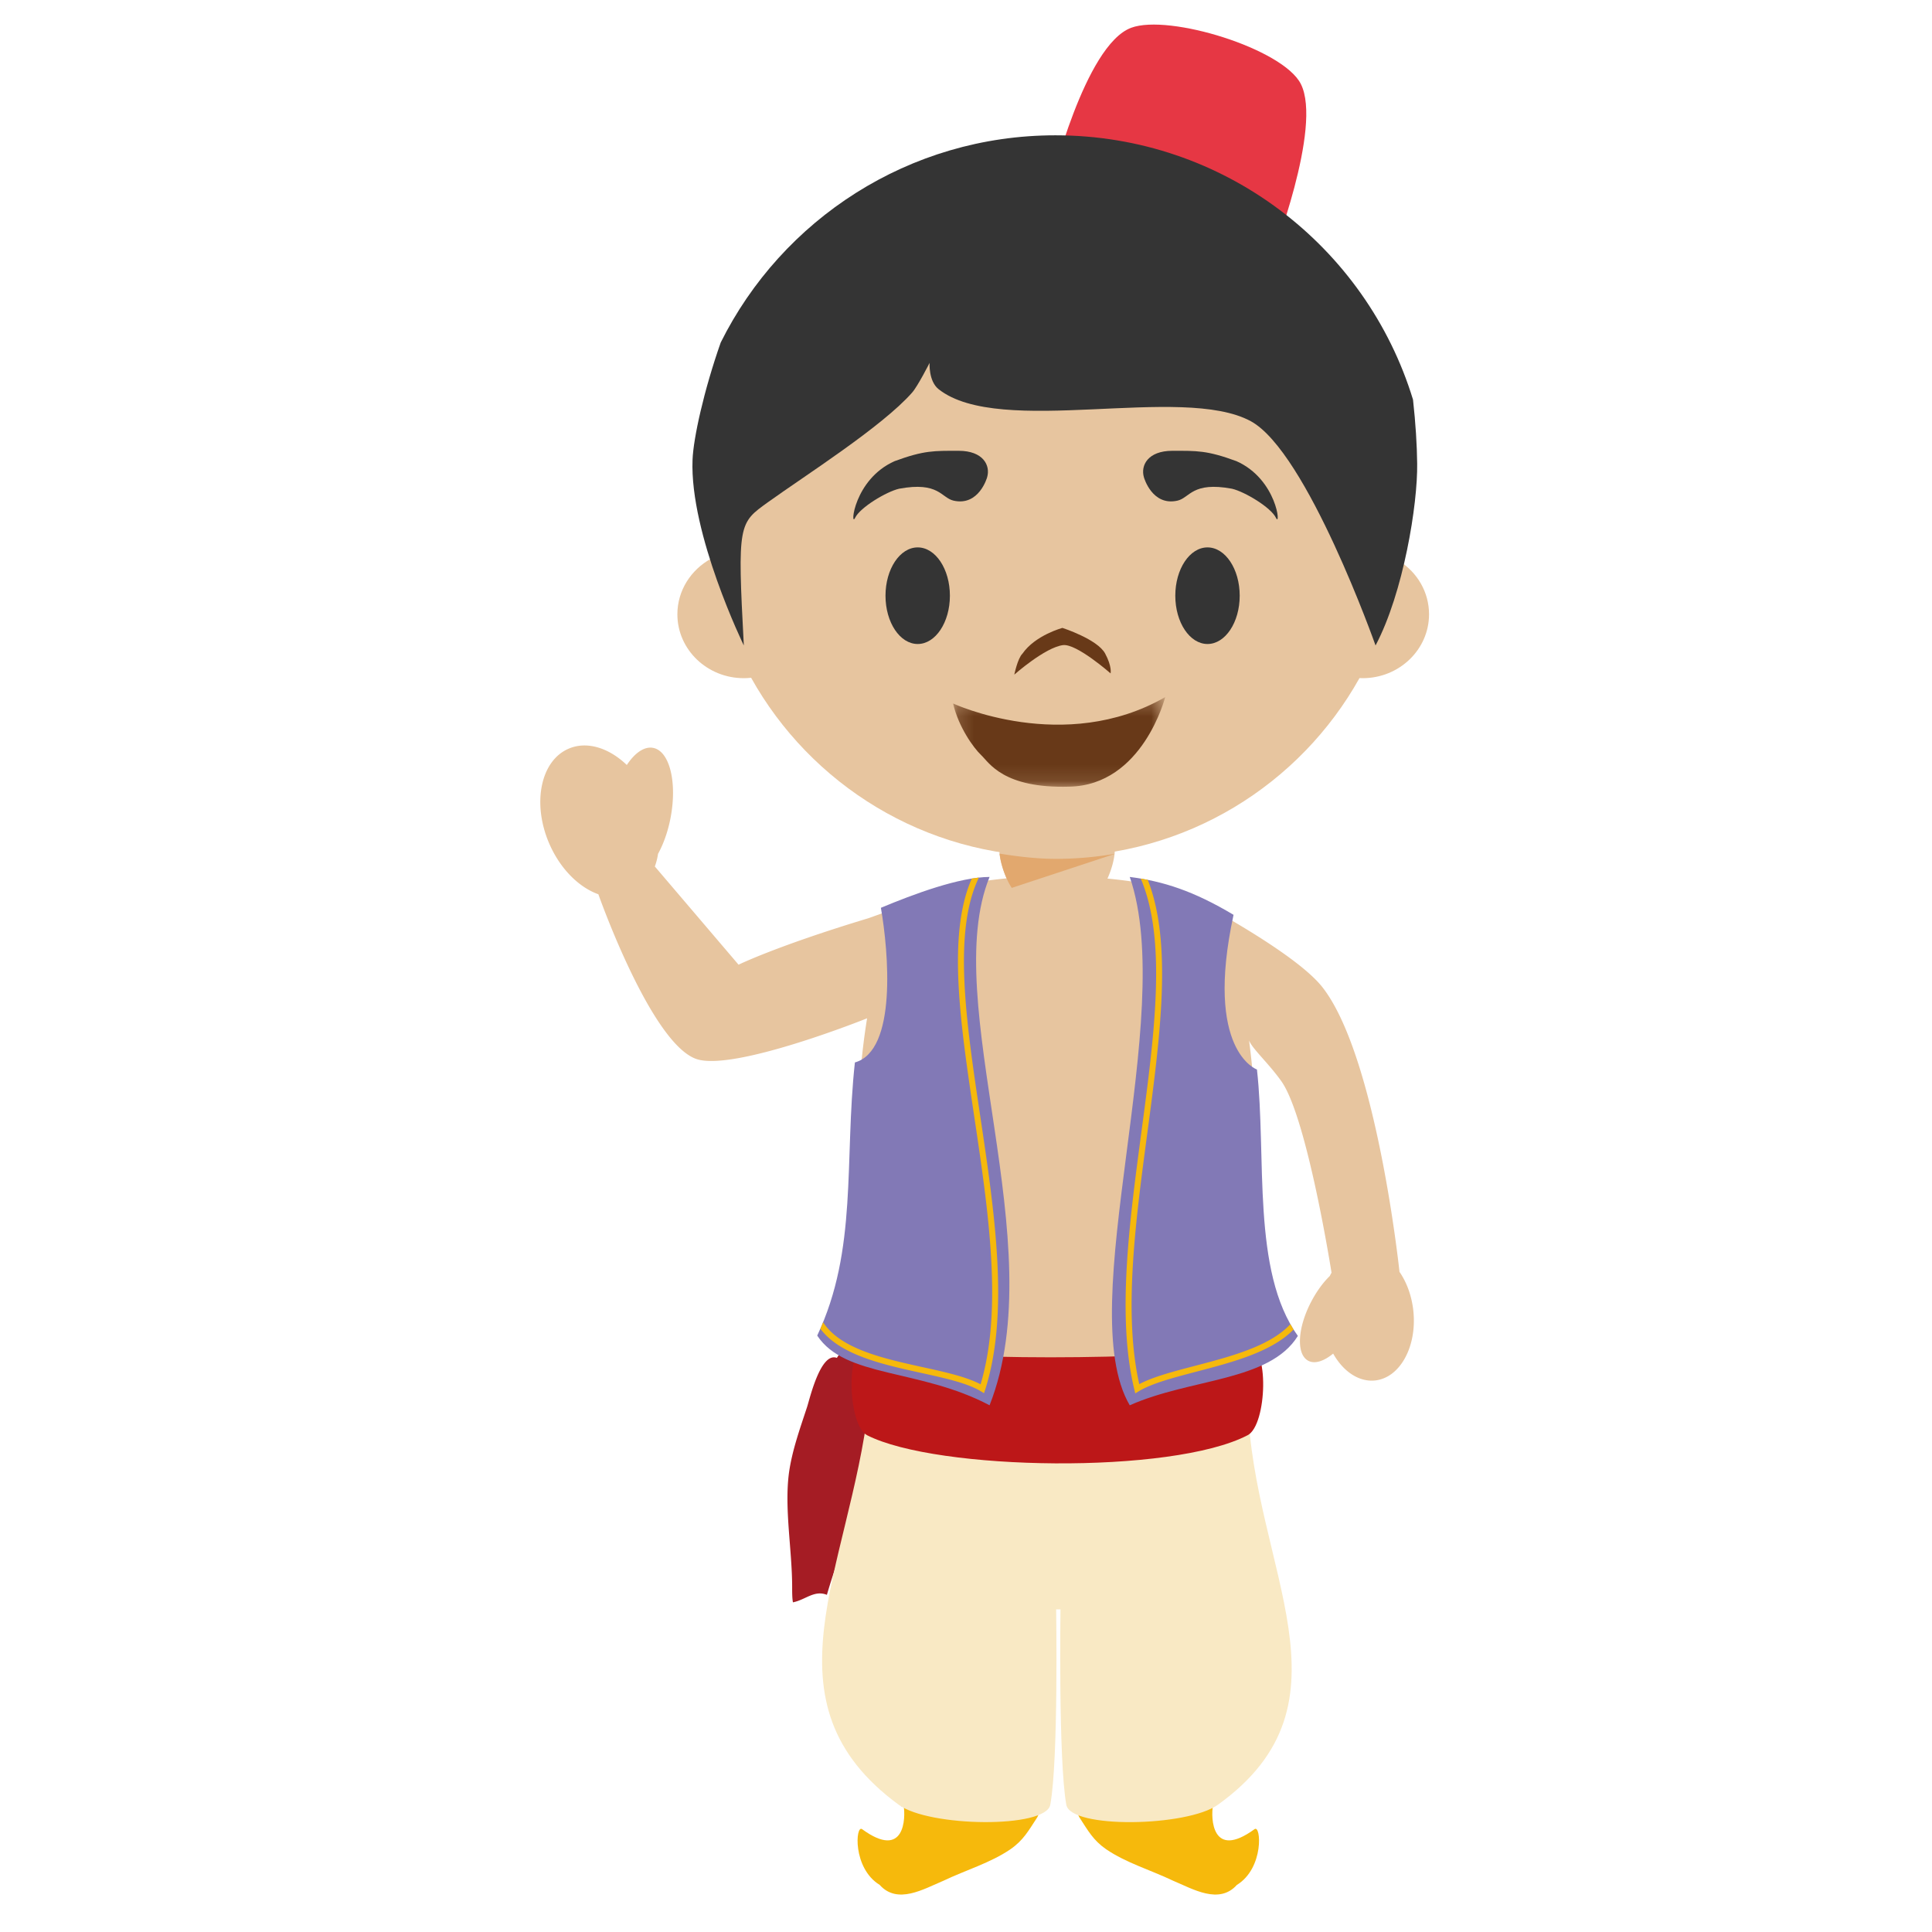 <svg width="120" height="120" viewBox="0 0 120 120" xmlns="http://www.w3.org/2000/svg" xmlns:xlink="http://www.w3.org/1999/xlink"><defs><path id="a" d="M.2.3h13.173v5.567H.2z"/></defs><g fill="none" fill-rule="evenodd"><path d="M34.095 52.35c.682 1.604 1.858 2.763 3.076 3.197h-.004s3.238 9.2 6.062 10.221c2.274.824 10.545-2.484 10.628-2.52-1.567 9.557.064 24.138.064 24.138v.002l1.618 13.908.438 10.907s6.948.61 9.091 0h.004v-10.915l.479-7.102h.27l.489 7.102v10.915h-.002c.89.403 6.166.61 9.081 0h.006l.43-10.907 1.61-13.91s1.405-13.242.147-22.763c.187.506 1.2 1.401 2.009 2.539 1.604 2.272 3.113 11.891 3.113 11.891-.041.065-.074.13-.106.2-.41.396-.804.933-1.136 1.558-.874 1.644-.967 3.306-.202 3.709.403.215.973.026 1.545-.446.617 1.099 1.586 1.774 2.6 1.67 1.551-.164 2.616-2.103 2.38-4.327-.1-.936-.416-1.776-.86-2.42 0 .015-1.404-13.361-4.787-17.68-1.592-2.027-7.072-4.97-7.712-5.313-1.21-.874-3.943-1.275-5.639-1.434.283-.624.456-1.312.456-1.808h-7.171c0 .496.169 1.173.45 1.794-1.67.163-4.43.566-5.686 1.438l-2.895 1.038c-5.682 1.715-8.068 2.887-8.068 2.887l-5.2-6.1a4.01 4.01 0 0 0 .199-.785c.334-.606.608-1.365.773-2.211.43-2.214-.049-4.171-1.075-4.37-.547-.108-1.14.31-1.638 1.062-1.104-1.058-2.466-1.5-3.6-1.018-1.74.733-2.294 3.357-1.237 5.854" fill="#E7C59F"/><path d="M62.841 55.149l6.374-2.102.016-.014a21.423 21.423 0 0 1-3.652.311c-1.189 0-2.357-.142-3.495-.325.07.614.35 1.516.757 2.13" fill="#E2A86E"/><path d="M75.34 112.146c-.137.747-.084 3.41 2.581 1.467.407-.299.605 2.42-1.097 3.463-1.104 1.235-2.726.256-3.966-.263-1.362-.653-2.921-1.108-4.157-1.955-.798-.555-1.115-1.143-1.655-1.973-.169-.257-.06-.49 0-.739h8.294zm-19.216 0c.136.747.085 3.41-2.577 1.467-.408-.299-.607 2.42 1.093 3.463 1.105 1.235 2.728.256 3.967-.263 1.364-.653 2.922-1.108 4.157-1.955.798-.555 1.116-1.143 1.657-1.973.167-.257.06-.49 0-.739h-8.297z" fill="#F6B90C"/><path d="M49.005 91.476c.197-1.402.688-2.753 1.13-4.104.175-.551.844-3.416 1.846-3.03.244-.416.688-.799 1.698-.013 1.22 3.03.071 4.836.071 4.836a16.007 16.007 0 0 1-.134 1.633c-.291 2.859-1.472 5.556-2.256 8.26-.786-.313-1.325.311-2.109.466-.049-.258-.049-.622-.049-.934 0-2.337-.494-4.88-.197-7.114" fill="#A51C24"/><path d="M53.96 87.266c-1.212 10.268-6.815 18.467 1.86 24.83 1.897 1.394 9.144 1.481 9.415 0 .515-2.775.364-12.135.364-12.135h.27s-.136 9.356.361 12.135c.267 1.506 7.504 1.372 9.415 0 8.87-6.363 2.195-14.64 1.861-24.83-4.53-3.756-18.716-3.363-23.545 0" fill="#F9E9C4"/><path d="M77.49 89.145c-4.702 2.45-19.298 2.208-23.632 0-1.227-.622-1.35-5.761 0-5.49 4.334.866 18.169.866 23.633 0 1.356-.219 1.221 4.857 0 5.49" fill="#BC1718"/><path d="M61.464 54.468c-1.88.01-4.705 1.064-6.75 1.917.477 2.74 1.013 8.876-1.615 9.605-.668 6.117.185 11.62-2.34 16.965 1.735 2.637 6.373 2.04 10.705 4.33 3.953-10.002-3.164-25.057 0-32.817m15.154 2.354c-2.471-1.477-4.348-2.083-6.447-2.354 2.99 8.657-3.597 26.703 0 32.818 3.762-1.682 8.684-1.467 10.441-4.309-2.888-4.034-1.932-11.114-2.54-16.548 0 0-3.284-1.13-1.454-9.607" fill="#8279B6"/><path d="M60.877 69.274c-.875-5.861-1.7-11.407-.077-14.766-.14.016-.291.039-.438.059-1.537 3.477-.717 8.968.147 14.762.879 5.894 1.791 11.985.397 16.652-.906-.474-2.226-.765-3.622-1.07-2.392-.529-5.087-1.12-6.158-2.783a22.16 22.16 0 0 1-.171.405c1.227 1.634 3.88 2.218 6.254 2.74 1.47.322 2.862.629 3.71 1.14l.2.122.074-.224c1.516-4.775.584-11.007-.316-17.037M80.342 82.58c-.067-.11-.13-.22-.194-.334-1.266 1.373-3.719 2.012-5.922 2.588-1.33.348-2.593.677-3.464 1.137-.992-4.407-.237-10.058.492-15.531.813-6.091 1.58-11.863.035-15.792-.145-.026-.29-.053-.434-.077 1.63 3.837.851 9.664.029 15.82-.745 5.605-1.52 11.4-.43 15.908l.06.246.217-.132c.829-.497 2.168-.847 3.587-1.219 2.21-.578 4.668-1.22 6.024-2.614" fill="#F6B90C"/><path d="M78.966 16.065l-13.709-4.529s2.116-8.744 5.006-9.812c2.354-.871 9.42 1.302 10.531 3.485 1.372 2.68-1.828 10.856-1.828 10.856" fill="#E63744"/><path d="M86.924 34.854c.16-1.058.24-2.143.24-3.25 0-11.925-9.676-21.597-21.613-21.597-11.935 0-21.611 9.672-21.611 21.598 0 1.054.073 2.09.218 3.1-1.242.684-2.085 1.972-2.085 3.45 0 2.19 1.847 3.968 4.127 3.968.152 0 .307-.01.453-.026 3.693 6.626 10.776 11.11 18.898 11.11 8.12 0 15.193-4.474 18.89-11.09.065.004.128.006.195.006 2.274 0 4.124-1.778 4.124-3.967 0-1.38-.729-2.59-1.836-3.302" fill="#E7C59F"/><path d="M61.311 29.65s-.503 1.803-2.082 1.446c-.772-.174-.908-1.201-3.386-.74-.779.18-2.417 1.156-2.732 1.808-.316.652-.088-2.392 2.457-3.522 1.835-.675 2.457-.642 3.977-.642s1.987.907 1.766 1.65m9.741 0s.503 1.803 2.082 1.446c.772-.174.908-1.201 3.386-.74.779.18 2.417 1.156 2.732 1.808.316.652.087-2.392-2.457-3.522-1.835-.675-2.457-.642-3.977-.642s-1.987.907-1.766 1.65M59 37c0 1.657-.895 3-2 3s-2-1.343-2-3 .895-3 2-3 2 1.343 2 3m18 0c0 1.657-.895 3-2 3s-2-1.343-2-3 .895-3 2-3 2 1.343 2 3l15.83 1.128" fill="#343434"/><path d="M66.02 40.07c.839-.115 2.96 1.756 2.96 1.756s.103-.414-.34-1.238C68.163 39.703 65.99 39 65.99 39s-1.687.448-2.487 1.604c-.296.29-.503 1.299-.503 1.299s1.895-1.681 3.02-1.834z" fill="#683918"/><g transform="translate(59 43)"><mask id="b" fill="#fff"><use xlink:href="#a"/></mask><path d="M.2.696S7.097 3.904 13.372.299c0 0-1.39 5.47-5.95 5.561-4.115.122-4.984-1.492-5.477-1.956C1.453 3.441.525 2.132.2.696" fill="#683918" mask="url(#b)"/></g><path d="M88.023 28.791c-.012-1.13-.095-2.5-.258-3.967-2.901-9.507-11.744-16.42-22.21-16.42-9.106 0-16.99 5.238-20.79 12.87-1.053 2.996-1.698 5.948-1.75 7.281-.185 4.616 3.185 11.536 3.185 11.536-.406-7.605-.32-7.59 1.512-8.907 2.28-1.638 7.088-4.69 8.939-6.798.356-.402 1.087-1.847 1.087-1.847s-.073 1.131.562 1.636c3.823 3.015 15.107-.34 19.39 1.987 3.5 1.907 7.748 13.929 7.748 13.929 1.732-3.274 2.622-8.763 2.585-11.3" fill="#343434"/></g></svg>